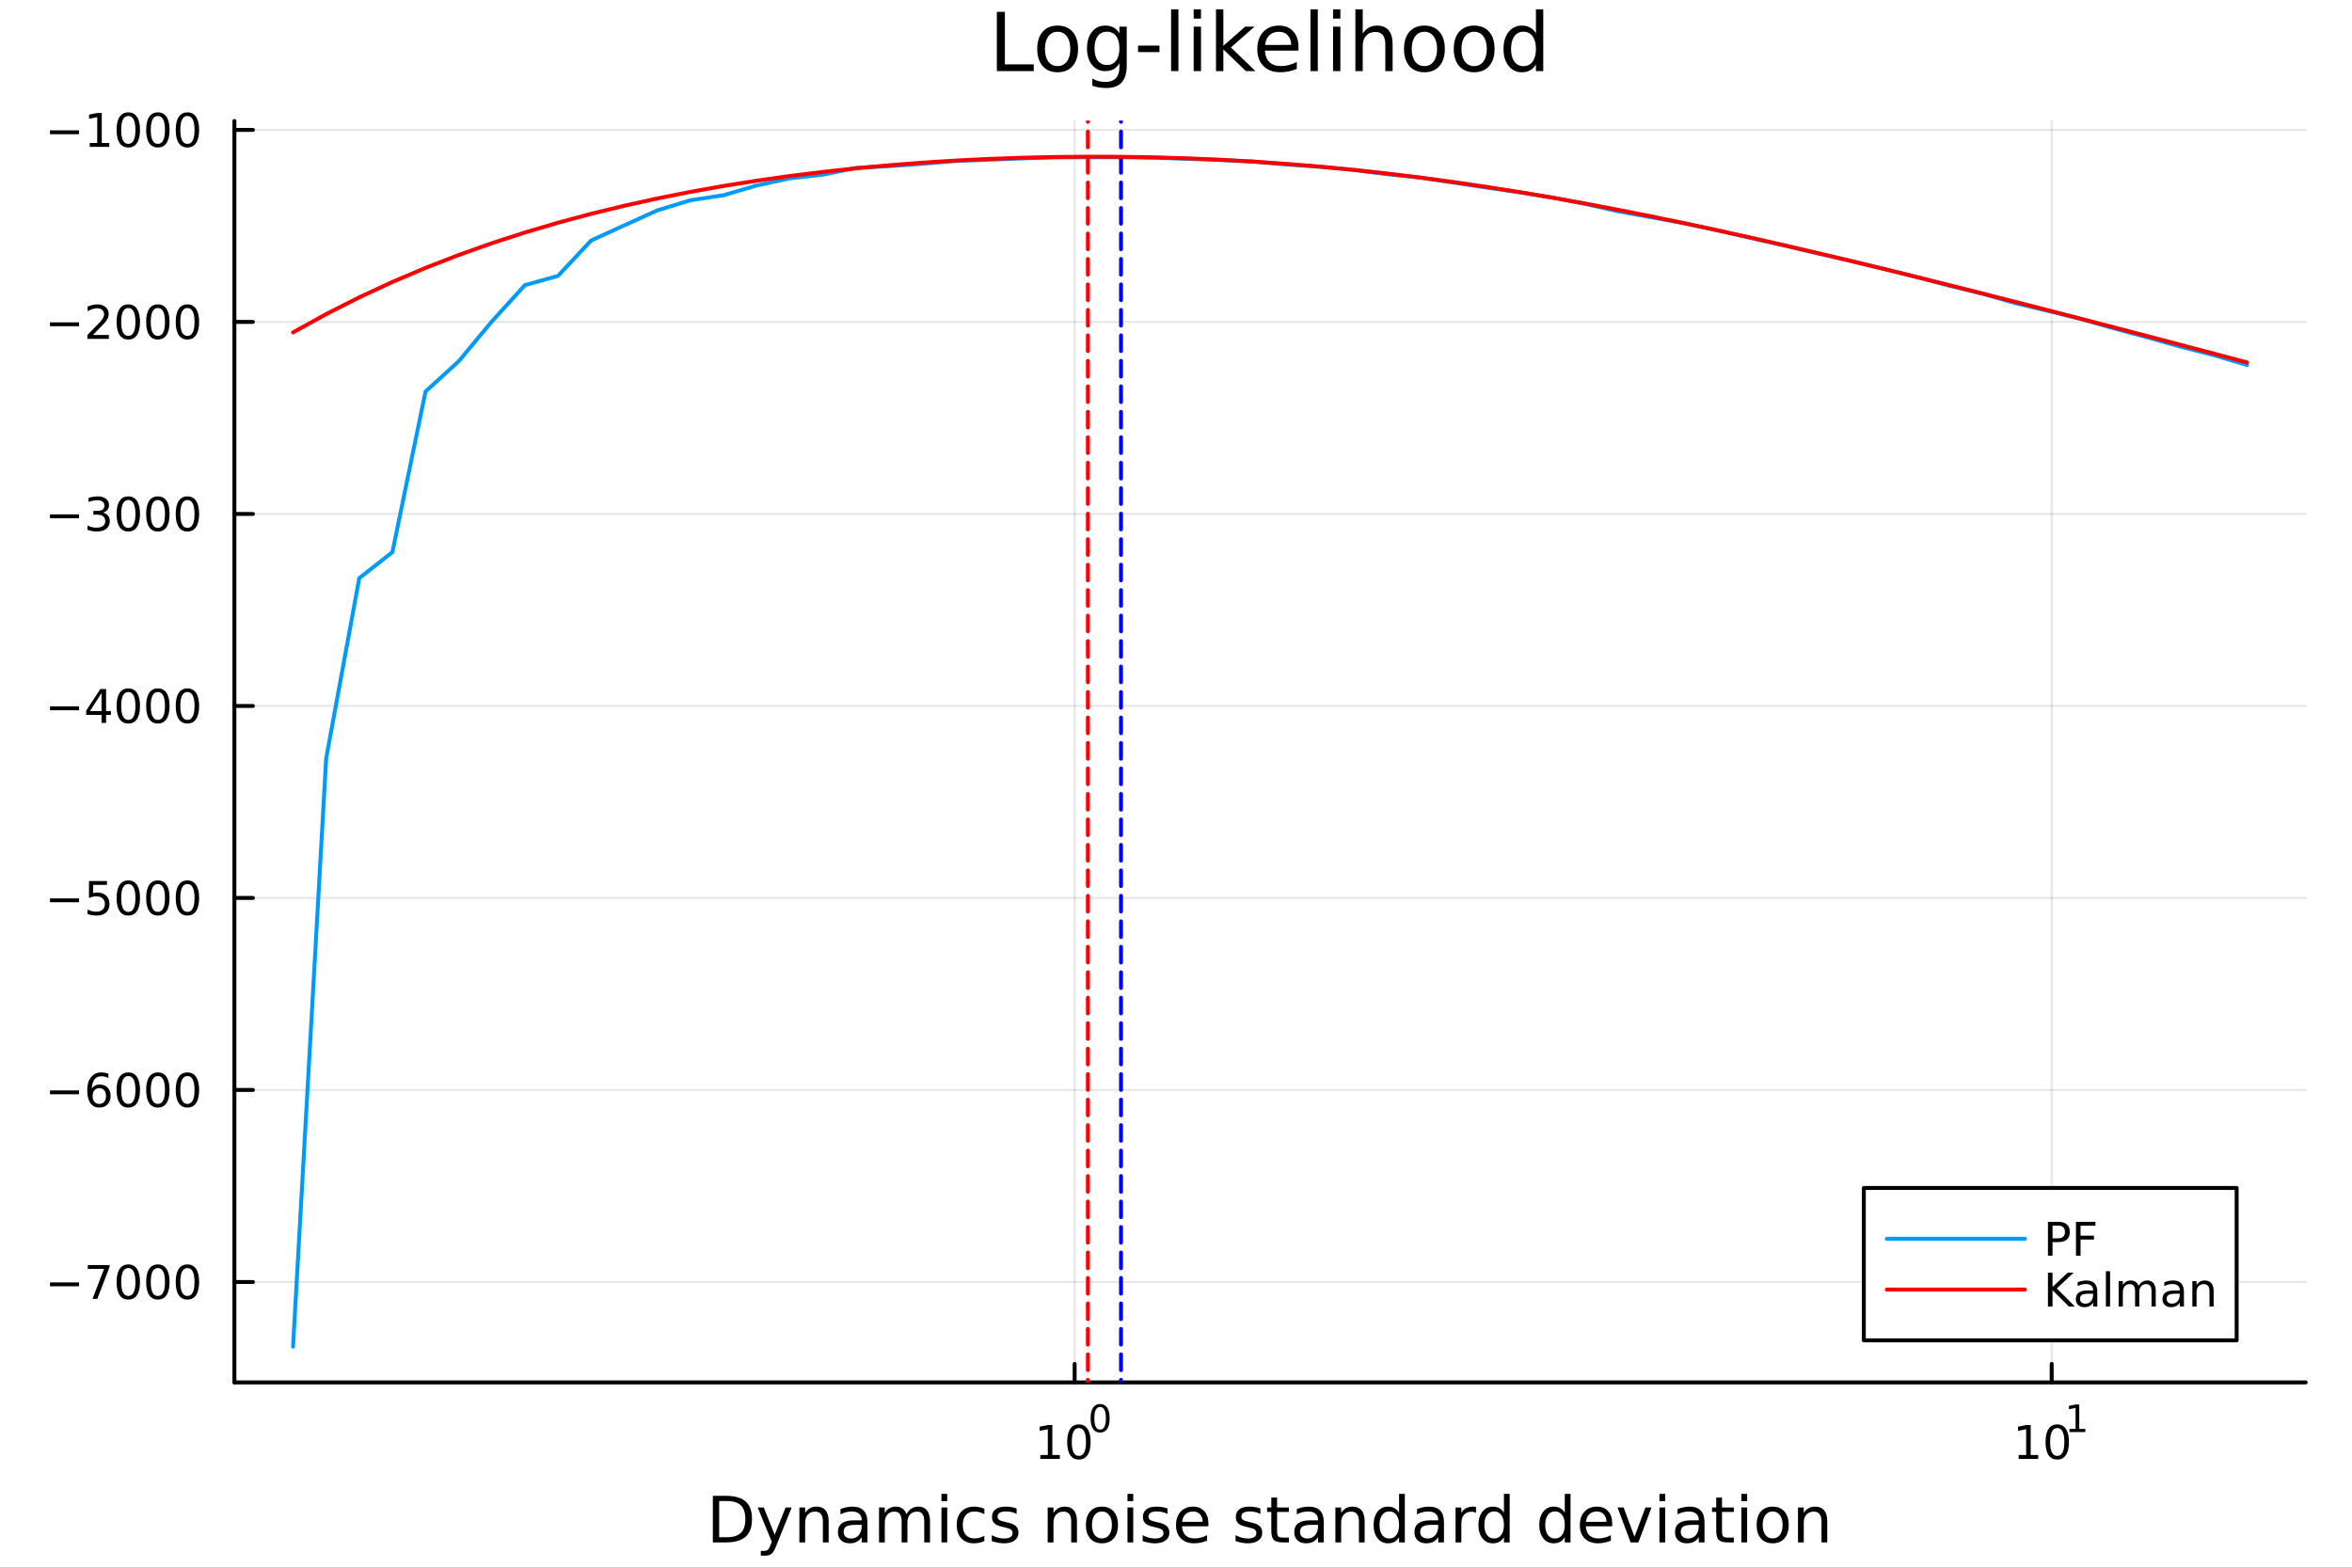 <?xml version="1.0" encoding="utf-8"?>
<svg xmlns="http://www.w3.org/2000/svg" xmlns:xlink="http://www.w3.org/1999/xlink" width="600" height="400" viewBox="0 0 2400 1600">
<rect x="0" y="0" width="2400" height="1600" fill="#333333" stroke="none"/>
<defs>
  <clipPath id="clip130">
    <rect x="0" y="0" width="2400" height="1600"/>
  </clipPath>
</defs>
<path clip-path="url(#clip130)" d="M0 1600 L2400 1600 L2400 0 L0 0  Z" fill="#ffffff" fill-rule="evenodd" fill-opacity="1"/>
<defs>
  <clipPath id="clip131">
    <rect x="480" y="0" width="1681" height="1600"/>
  </clipPath>
</defs>
<path clip-path="url(#clip130)" d="M239.19 1410.9 L2352.76 1410.9 L2352.76 123.472 L239.19 123.472  Z" fill="#ffffff" fill-rule="evenodd" fill-opacity="1"/>
<defs>
  <clipPath id="clip132">
    <rect x="239" y="123" width="2115" height="1288"/>
  </clipPath>
</defs>
<polyline clip-path="url(#clip132)" style="stroke:#000000; stroke-linecap:round; stroke-linejoin:round; stroke-width:2; stroke-opacity:0.1; fill:none" points="1096.58,1410.9 1096.58,123.472 "/>
<polyline clip-path="url(#clip132)" style="stroke:#000000; stroke-linecap:round; stroke-linejoin:round; stroke-width:2; stroke-opacity:0.1; fill:none" points="2093.55,1410.9 2093.55,123.472 "/>
<polyline clip-path="url(#clip132)" style="stroke:#000000; stroke-linecap:round; stroke-linejoin:round; stroke-width:2; stroke-opacity:0.1; fill:none" points="239.19,1308.4 2352.76,1308.4 "/>
<polyline clip-path="url(#clip132)" style="stroke:#000000; stroke-linecap:round; stroke-linejoin:round; stroke-width:2; stroke-opacity:0.1; fill:none" points="239.19,1112.43 2352.76,1112.43 "/>
<polyline clip-path="url(#clip132)" style="stroke:#000000; stroke-linecap:round; stroke-linejoin:round; stroke-width:2; stroke-opacity:0.1; fill:none" points="239.19,916.464 2352.76,916.464 "/>
<polyline clip-path="url(#clip132)" style="stroke:#000000; stroke-linecap:round; stroke-linejoin:round; stroke-width:2; stroke-opacity:0.1; fill:none" points="239.19,720.495 2352.76,720.495 "/>
<polyline clip-path="url(#clip132)" style="stroke:#000000; stroke-linecap:round; stroke-linejoin:round; stroke-width:2; stroke-opacity:0.1; fill:none" points="239.19,524.526 2352.76,524.526 "/>
<polyline clip-path="url(#clip132)" style="stroke:#000000; stroke-linecap:round; stroke-linejoin:round; stroke-width:2; stroke-opacity:0.1; fill:none" points="239.19,328.556 2352.76,328.556 "/>
<polyline clip-path="url(#clip132)" style="stroke:#000000; stroke-linecap:round; stroke-linejoin:round; stroke-width:2; stroke-opacity:0.1; fill:none" points="239.19,132.587 2352.76,132.587 "/>
<polyline clip-path="url(#clip130)" style="stroke:#000000; stroke-linecap:round; stroke-linejoin:round; stroke-width:4; stroke-opacity:1; fill:none" points="239.19,1410.9 2352.76,1410.9 "/>
<polyline clip-path="url(#clip130)" style="stroke:#000000; stroke-linecap:round; stroke-linejoin:round; stroke-width:4; stroke-opacity:1; fill:none" points="1096.58,1410.9 1096.58,1392 "/>
<polyline clip-path="url(#clip130)" style="stroke:#000000; stroke-linecap:round; stroke-linejoin:round; stroke-width:4; stroke-opacity:1; fill:none" points="2093.55,1410.9 2093.55,1392 "/>
<path clip-path="url(#clip130)" d="M1061.56 1485.02 L1069.2 1485.02 L1069.2 1458.66 L1060.89 1460.32 L1060.89 1456.06 L1069.16 1454.4 L1073.83 1454.4 L1073.83 1485.02 L1081.47 1485.02 L1081.47 1488.96 L1061.56 1488.96 L1061.56 1485.02 Z" fill="#000000" fill-rule="nonzero" fill-opacity="1" /><path clip-path="url(#clip130)" d="M1100.91 1457.48 Q1097.3 1457.48 1095.47 1461.04 Q1093.67 1464.58 1093.67 1471.71 Q1093.67 1478.82 1095.47 1482.38 Q1097.3 1485.92 1100.91 1485.92 Q1104.55 1485.92 1106.35 1482.38 Q1108.18 1478.82 1108.18 1471.71 Q1108.18 1464.58 1106.35 1461.04 Q1104.55 1457.48 1100.91 1457.48 M1100.91 1453.77 Q1106.72 1453.77 1109.78 1458.38 Q1112.86 1462.96 1112.86 1471.71 Q1112.86 1480.44 1109.78 1485.04 Q1106.72 1489.63 1100.91 1489.63 Q1095.1 1489.63 1092.03 1485.04 Q1088.97 1480.44 1088.97 1471.71 Q1088.97 1462.96 1092.03 1458.38 Q1095.1 1453.77 1100.91 1453.77 Z" fill="#000000" fill-rule="nonzero" fill-opacity="1" /><path clip-path="url(#clip130)" d="M1122.56 1435.97 Q1119.63 1435.97 1118.14 1438.86 Q1116.68 1441.74 1116.68 1447.53 Q1116.68 1453.31 1118.14 1456.2 Q1119.63 1459.08 1122.56 1459.08 Q1125.52 1459.08 1126.98 1456.2 Q1128.47 1453.31 1128.47 1447.53 Q1128.47 1441.74 1126.98 1438.86 Q1125.52 1435.97 1122.56 1435.97 M1122.56 1432.96 Q1127.28 1432.96 1129.77 1436.7 Q1132.27 1440.43 1132.27 1447.53 Q1132.27 1454.62 1129.77 1458.37 Q1127.28 1462.09 1122.56 1462.09 Q1117.84 1462.09 1115.34 1458.37 Q1112.86 1454.62 1112.86 1447.53 Q1112.86 1440.43 1115.34 1436.7 Q1117.84 1432.96 1122.56 1432.96 Z" fill="#000000" fill-rule="nonzero" fill-opacity="1" /><path clip-path="url(#clip130)" d="M2059.87 1485.02 L2067.51 1485.02 L2067.51 1458.66 L2059.2 1460.32 L2059.2 1456.06 L2067.47 1454.4 L2072.14 1454.4 L2072.14 1485.02 L2079.78 1485.02 L2079.78 1488.96 L2059.87 1488.96 L2059.87 1485.02 Z" fill="#000000" fill-rule="nonzero" fill-opacity="1" /><path clip-path="url(#clip130)" d="M2099.22 1457.48 Q2095.61 1457.48 2093.78 1461.04 Q2091.98 1464.58 2091.98 1471.71 Q2091.98 1478.82 2093.78 1482.38 Q2095.61 1485.92 2099.22 1485.92 Q2102.86 1485.92 2104.66 1482.38 Q2106.49 1478.82 2106.49 1471.71 Q2106.49 1464.58 2104.66 1461.04 Q2102.86 1457.48 2099.22 1457.48 M2099.22 1453.77 Q2105.03 1453.77 2108.09 1458.38 Q2111.17 1462.96 2111.17 1471.71 Q2111.17 1480.44 2108.09 1485.04 Q2105.03 1489.63 2099.22 1489.63 Q2093.41 1489.63 2090.34 1485.04 Q2087.28 1480.44 2087.28 1471.71 Q2087.28 1462.96 2090.34 1458.38 Q2093.41 1453.77 2099.22 1453.77 Z" fill="#000000" fill-rule="nonzero" fill-opacity="1" /><path clip-path="url(#clip130)" d="M2111.71 1458.35 L2117.92 1458.35 L2117.92 1436.93 L2111.17 1438.28 L2111.17 1434.82 L2117.88 1433.47 L2121.68 1433.47 L2121.68 1458.35 L2127.89 1458.35 L2127.89 1461.55 L2111.71 1461.55 L2111.71 1458.35 Z" fill="#000000" fill-rule="nonzero" fill-opacity="1" /><path clip-path="url(#clip130)" d="M733.834 1531.95 L733.834 1568.9 L741.6 1568.9 Q751.435 1568.9 755.986 1564.45 Q760.569 1559.99 760.569 1550.38 Q760.569 1540.83 755.986 1536.4 Q751.435 1531.95 741.6 1531.95 L733.834 1531.95 M727.404 1526.67 L740.613 1526.67 Q754.427 1526.67 760.888 1532.43 Q767.349 1538.16 767.349 1550.38 Q767.349 1562.66 760.856 1568.42 Q754.363 1574.19 740.613 1574.19 L727.404 1574.19 L727.404 1526.67 Z" fill="#000000" fill-rule="nonzero" fill-opacity="1" /><path clip-path="url(#clip130)" d="M792.175 1577.5 Q789.693 1583.86 787.337 1585.8 Q784.982 1587.74 781.035 1587.74 L776.356 1587.74 L776.356 1582.84 L779.794 1582.84 Q782.213 1582.84 783.55 1581.7 Q784.886 1580.55 786.51 1576.29 L787.56 1573.61 L773.142 1538.54 L779.348 1538.54 L790.488 1566.42 L801.628 1538.54 L807.835 1538.54 L792.175 1577.5 Z" fill="#000000" fill-rule="nonzero" fill-opacity="1" /><path clip-path="url(#clip130)" d="M845.552 1552.67 L845.552 1574.19 L839.695 1574.19 L839.695 1552.86 Q839.695 1547.8 837.722 1545.29 Q835.748 1542.77 831.802 1542.77 Q827.059 1542.77 824.322 1545.79 Q821.585 1548.82 821.585 1554.04 L821.585 1574.19 L815.696 1574.19 L815.696 1538.54 L821.585 1538.54 L821.585 1544.08 Q823.685 1540.86 826.518 1539.27 Q829.383 1537.68 833.107 1537.68 Q839.25 1537.68 842.401 1541.5 Q845.552 1545.29 845.552 1552.67 Z" fill="#000000" fill-rule="nonzero" fill-opacity="1" /><path clip-path="url(#clip130)" d="M873.433 1556.27 Q866.336 1556.27 863.598 1557.89 Q860.861 1559.51 860.861 1563.43 Q860.861 1566.55 862.898 1568.39 Q864.967 1570.21 868.5 1570.21 Q873.37 1570.21 876.298 1566.77 Q879.258 1563.3 879.258 1557.57 L879.258 1556.27 L873.433 1556.27 M885.115 1553.85 L885.115 1574.19 L879.258 1574.19 L879.258 1568.77 Q877.253 1572.02 874.261 1573.58 Q871.269 1575.11 866.94 1575.11 Q861.466 1575.11 858.219 1572.05 Q855.005 1568.97 855.005 1563.81 Q855.005 1557.79 859.015 1554.74 Q863.057 1551.68 871.046 1551.68 L879.258 1551.68 L879.258 1551.11 Q879.258 1547.07 876.584 1544.87 Q873.943 1542.64 869.137 1542.64 Q866.081 1542.64 863.185 1543.38 Q860.288 1544.11 857.615 1545.57 L857.615 1540.16 Q860.829 1538.92 863.853 1538.31 Q866.877 1537.68 869.741 1537.68 Q877.476 1537.68 881.295 1541.69 Q885.115 1545.7 885.115 1553.85 Z" fill="#000000" fill-rule="nonzero" fill-opacity="1" /><path clip-path="url(#clip130)" d="M924.932 1545.38 Q927.128 1541.43 930.184 1539.56 Q933.239 1537.68 937.377 1537.68 Q942.947 1537.68 945.971 1541.59 Q948.994 1545.48 948.994 1552.67 L948.994 1574.19 L943.106 1574.19 L943.106 1552.86 Q943.106 1547.74 941.292 1545.25 Q939.478 1542.77 935.754 1542.77 Q931.202 1542.77 928.56 1545.79 Q925.919 1548.82 925.919 1554.04 L925.919 1574.19 L920.03 1574.19 L920.03 1552.86 Q920.03 1547.7 918.216 1545.25 Q916.402 1542.77 912.614 1542.77 Q908.127 1542.77 905.485 1545.83 Q902.843 1548.85 902.843 1554.04 L902.843 1574.19 L896.955 1574.19 L896.955 1538.54 L902.843 1538.54 L902.843 1544.08 Q904.848 1540.8 907.649 1539.24 Q910.45 1537.68 914.301 1537.68 Q918.184 1537.68 920.89 1539.65 Q923.627 1541.62 924.932 1545.38 Z" fill="#000000" fill-rule="nonzero" fill-opacity="1" /><path clip-path="url(#clip130)" d="M960.675 1538.54 L966.532 1538.54 L966.532 1574.19 L960.675 1574.19 L960.675 1538.54 M960.675 1524.66 L966.532 1524.66 L966.532 1532.08 L960.675 1532.08 L960.675 1524.66 Z" fill="#000000" fill-rule="nonzero" fill-opacity="1" /><path clip-path="url(#clip130)" d="M1004.44 1539.91 L1004.44 1545.38 Q1001.96 1544.01 999.443 1543.34 Q996.96 1542.64 994.414 1542.64 Q988.716 1542.64 985.565 1546.27 Q982.414 1549.87 982.414 1556.39 Q982.414 1562.92 985.565 1566.55 Q988.716 1570.14 994.414 1570.14 Q996.96 1570.14 999.443 1569.47 Q1001.96 1568.77 1004.44 1567.41 L1004.44 1572.82 Q1001.99 1573.96 999.347 1574.54 Q996.737 1575.11 993.777 1575.11 Q985.725 1575.11 980.982 1570.05 Q976.24 1564.99 976.24 1556.39 Q976.24 1547.67 981.014 1542.68 Q985.82 1537.68 994.159 1537.68 Q996.865 1537.68 999.443 1538.25 Q1002.02 1538.79 1004.44 1539.91 Z" fill="#000000" fill-rule="nonzero" fill-opacity="1" /><path clip-path="url(#clip130)" d="M1037.35 1539.59 L1037.35 1545.13 Q1034.87 1543.85 1032.19 1543.22 Q1029.52 1542.58 1026.66 1542.58 Q1022.3 1542.58 1020.1 1543.92 Q1017.93 1545.25 1017.93 1547.93 Q1017.93 1549.96 1019.49 1551.14 Q1021.05 1552.29 1025.76 1553.34 L1027.77 1553.78 Q1034.01 1555.12 1036.62 1557.57 Q1039.26 1559.99 1039.26 1564.35 Q1039.26 1569.32 1035.31 1572.21 Q1031.4 1575.11 1024.52 1575.11 Q1021.66 1575.11 1018.54 1574.54 Q1015.45 1573.99 1012.01 1572.88 L1012.01 1566.83 Q1015.26 1568.52 1018.41 1569.38 Q1021.56 1570.21 1024.65 1570.21 Q1028.79 1570.21 1031.02 1568.81 Q1033.24 1567.37 1033.24 1564.8 Q1033.24 1562.41 1031.62 1561.14 Q1030.03 1559.86 1024.59 1558.68 L1022.55 1558.21 Q1017.11 1557.06 1014.69 1554.71 Q1012.27 1552.32 1012.27 1548.18 Q1012.27 1543.15 1015.83 1540.42 Q1019.4 1537.68 1025.96 1537.68 Q1029.2 1537.68 1032.07 1538.16 Q1034.93 1538.63 1037.35 1539.59 Z" fill="#000000" fill-rule="nonzero" fill-opacity="1" /><path clip-path="url(#clip130)" d="M1098.94 1552.67 L1098.94 1574.19 L1093.08 1574.19 L1093.08 1552.86 Q1093.08 1547.8 1091.11 1545.29 Q1089.14 1542.77 1085.19 1542.77 Q1080.45 1542.77 1077.71 1545.79 Q1074.97 1548.82 1074.97 1554.04 L1074.97 1574.19 L1069.08 1574.19 L1069.08 1538.54 L1074.97 1538.54 L1074.97 1544.08 Q1077.07 1540.86 1079.91 1539.27 Q1082.77 1537.68 1086.49 1537.68 Q1092.64 1537.68 1095.79 1541.5 Q1098.94 1545.29 1098.94 1552.67 Z" fill="#000000" fill-rule="nonzero" fill-opacity="1" /><path clip-path="url(#clip130)" d="M1124.43 1542.64 Q1119.72 1542.64 1116.99 1546.34 Q1114.25 1550 1114.25 1556.39 Q1114.25 1562.79 1116.95 1566.48 Q1119.69 1570.14 1124.43 1570.14 Q1129.11 1570.14 1131.85 1566.45 Q1134.59 1562.76 1134.59 1556.39 Q1134.59 1550.06 1131.85 1546.37 Q1129.11 1542.64 1124.43 1542.64 M1124.43 1537.68 Q1132.07 1537.68 1136.43 1542.64 Q1140.79 1547.61 1140.79 1556.39 Q1140.79 1565.15 1136.43 1570.14 Q1132.07 1575.11 1124.43 1575.11 Q1116.76 1575.11 1112.4 1570.14 Q1108.07 1565.15 1108.07 1556.39 Q1108.07 1547.61 1112.4 1542.64 Q1116.76 1537.68 1124.43 1537.68 Z" fill="#000000" fill-rule="nonzero" fill-opacity="1" /><path clip-path="url(#clip130)" d="M1150.5 1538.54 L1156.36 1538.54 L1156.36 1574.19 L1150.5 1574.19 L1150.5 1538.54 M1150.5 1524.66 L1156.36 1524.66 L1156.36 1532.08 L1150.5 1532.08 L1150.5 1524.66 Z" fill="#000000" fill-rule="nonzero" fill-opacity="1" /><path clip-path="url(#clip130)" d="M1191.34 1539.59 L1191.34 1545.13 Q1188.85 1543.85 1186.18 1543.22 Q1183.51 1542.58 1180.64 1542.58 Q1176.28 1542.58 1174.09 1543.92 Q1171.92 1545.25 1171.92 1547.93 Q1171.92 1549.96 1173.48 1551.14 Q1175.04 1552.29 1179.75 1553.34 L1181.76 1553.78 Q1187.99 1555.12 1190.6 1557.57 Q1193.25 1559.99 1193.25 1564.35 Q1193.25 1569.32 1189.3 1572.21 Q1185.38 1575.11 1178.51 1575.11 Q1175.65 1575.11 1172.53 1574.54 Q1169.44 1573.99 1166 1572.88 L1166 1566.83 Q1169.25 1568.52 1172.4 1569.38 Q1175.55 1570.21 1178.64 1570.21 Q1182.77 1570.21 1185 1568.81 Q1187.23 1567.37 1187.23 1564.8 Q1187.23 1562.41 1185.61 1561.14 Q1184.02 1559.86 1178.57 1558.68 L1176.54 1558.21 Q1171.09 1557.06 1168.67 1554.71 Q1166.26 1552.32 1166.26 1548.18 Q1166.26 1543.15 1169.82 1540.42 Q1173.39 1537.68 1179.94 1537.68 Q1183.19 1537.68 1186.05 1538.16 Q1188.92 1538.63 1191.34 1539.59 Z" fill="#000000" fill-rule="nonzero" fill-opacity="1" /><path clip-path="url(#clip130)" d="M1233.06 1554.9 L1233.06 1557.76 L1206.14 1557.76 Q1206.52 1563.81 1209.77 1566.99 Q1213.04 1570.14 1218.87 1570.14 Q1222.24 1570.14 1225.39 1569.32 Q1228.58 1568.49 1231.7 1566.83 L1231.7 1572.37 Q1228.54 1573.71 1225.23 1574.41 Q1221.92 1575.11 1218.52 1575.11 Q1209.99 1575.11 1204.99 1570.14 Q1200.03 1565.18 1200.03 1556.71 Q1200.03 1547.96 1204.74 1542.83 Q1209.48 1537.68 1217.5 1537.68 Q1224.69 1537.68 1228.86 1542.33 Q1233.06 1546.94 1233.06 1554.9 M1227.21 1553.18 Q1227.14 1548.37 1224.5 1545.51 Q1221.89 1542.64 1217.56 1542.64 Q1212.66 1542.64 1209.7 1545.41 Q1206.77 1548.18 1206.33 1553.21 L1227.21 1553.18 Z" fill="#000000" fill-rule="nonzero" fill-opacity="1" /><path clip-path="url(#clip130)" d="M1286.12 1539.59 L1286.12 1545.13 Q1283.64 1543.85 1280.97 1543.22 Q1278.29 1542.58 1275.43 1542.58 Q1271.07 1542.58 1268.87 1543.92 Q1266.71 1545.25 1266.71 1547.93 Q1266.71 1549.96 1268.27 1551.14 Q1269.83 1552.29 1274.54 1553.34 L1276.54 1553.78 Q1282.78 1555.12 1285.39 1557.57 Q1288.03 1559.99 1288.03 1564.35 Q1288.03 1569.32 1284.09 1572.21 Q1280.17 1575.11 1273.3 1575.11 Q1270.43 1575.11 1267.31 1574.54 Q1264.22 1573.99 1260.79 1572.88 L1260.79 1566.83 Q1264.03 1568.52 1267.18 1569.38 Q1270.34 1570.21 1273.42 1570.21 Q1277.56 1570.21 1279.79 1568.81 Q1282.02 1567.37 1282.02 1564.8 Q1282.02 1562.41 1280.39 1561.14 Q1278.8 1559.86 1273.36 1558.68 L1271.32 1558.21 Q1265.88 1557.06 1263.46 1554.71 Q1261.04 1552.32 1261.04 1548.18 Q1261.04 1543.15 1264.61 1540.42 Q1268.17 1537.68 1274.73 1537.68 Q1277.97 1537.68 1280.84 1538.16 Q1283.7 1538.63 1286.12 1539.59 Z" fill="#000000" fill-rule="nonzero" fill-opacity="1" /><path clip-path="url(#clip130)" d="M1303.15 1528.42 L1303.15 1538.54 L1315.21 1538.54 L1315.21 1543.09 L1303.15 1543.09 L1303.15 1562.44 Q1303.15 1566.8 1304.33 1568.04 Q1305.54 1569.28 1309.2 1569.28 L1315.21 1569.28 L1315.21 1574.19 L1309.2 1574.19 Q1302.42 1574.19 1299.84 1571.67 Q1297.26 1569.12 1297.26 1562.44 L1297.26 1543.09 L1292.97 1543.09 L1292.97 1538.54 L1297.26 1538.54 L1297.26 1528.42 L1303.15 1528.42 Z" fill="#000000" fill-rule="nonzero" fill-opacity="1" /><path clip-path="url(#clip130)" d="M1339.12 1556.27 Q1332.02 1556.27 1329.28 1557.89 Q1326.54 1559.51 1326.54 1563.43 Q1326.54 1566.55 1328.58 1568.39 Q1330.65 1570.21 1334.18 1570.21 Q1339.05 1570.21 1341.98 1566.77 Q1344.94 1563.3 1344.94 1557.57 L1344.94 1556.27 L1339.12 1556.27 M1350.8 1553.85 L1350.8 1574.19 L1344.94 1574.19 L1344.94 1568.77 Q1342.94 1572.02 1339.94 1573.58 Q1336.95 1575.11 1332.62 1575.11 Q1327.15 1575.11 1323.9 1572.05 Q1320.69 1568.97 1320.69 1563.81 Q1320.69 1557.79 1324.7 1554.74 Q1328.74 1551.68 1336.73 1551.68 L1344.94 1551.68 L1344.94 1551.11 Q1344.94 1547.07 1342.27 1544.87 Q1339.63 1542.64 1334.82 1542.64 Q1331.76 1542.64 1328.87 1543.38 Q1325.97 1544.11 1323.3 1545.57 L1323.3 1540.16 Q1326.51 1538.92 1329.54 1538.31 Q1332.56 1537.68 1335.42 1537.68 Q1343.16 1537.68 1346.98 1541.69 Q1350.8 1545.7 1350.8 1553.85 Z" fill="#000000" fill-rule="nonzero" fill-opacity="1" /><path clip-path="url(#clip130)" d="M1392.49 1552.67 L1392.49 1574.19 L1386.64 1574.19 L1386.64 1552.86 Q1386.64 1547.8 1384.66 1545.29 Q1382.69 1542.77 1378.74 1542.77 Q1374 1542.77 1371.26 1545.79 Q1368.53 1548.82 1368.53 1554.04 L1368.53 1574.19 L1362.64 1574.19 L1362.64 1538.54 L1368.53 1538.54 L1368.53 1544.08 Q1370.63 1540.86 1373.46 1539.27 Q1376.32 1537.68 1380.05 1537.68 Q1386.19 1537.68 1389.34 1541.5 Q1392.49 1545.29 1392.49 1552.67 Z" fill="#000000" fill-rule="nonzero" fill-opacity="1" /><path clip-path="url(#clip130)" d="M1427.63 1543.95 L1427.63 1524.66 L1433.49 1524.66 L1433.49 1574.19 L1427.63 1574.19 L1427.63 1568.84 Q1425.79 1572.02 1422.95 1573.58 Q1420.15 1575.11 1416.21 1575.11 Q1409.74 1575.11 1405.67 1569.95 Q1401.63 1564.8 1401.63 1556.39 Q1401.63 1547.99 1405.67 1542.83 Q1409.74 1537.68 1416.21 1537.68 Q1420.15 1537.68 1422.95 1539.24 Q1425.79 1540.77 1427.63 1543.95 M1407.68 1556.39 Q1407.68 1562.85 1410.32 1566.55 Q1412.99 1570.21 1417.64 1570.21 Q1422.28 1570.21 1424.96 1566.55 Q1427.63 1562.85 1427.63 1556.39 Q1427.63 1549.93 1424.96 1546.27 Q1422.28 1542.58 1417.64 1542.58 Q1412.99 1542.58 1410.32 1546.27 Q1407.68 1549.93 1407.68 1556.39 Z" fill="#000000" fill-rule="nonzero" fill-opacity="1" /><path clip-path="url(#clip130)" d="M1461.75 1556.27 Q1454.65 1556.27 1451.92 1557.89 Q1449.18 1559.51 1449.18 1563.43 Q1449.18 1566.55 1451.22 1568.39 Q1453.29 1570.21 1456.82 1570.21 Q1461.69 1570.21 1464.62 1566.77 Q1467.58 1563.3 1467.58 1557.57 L1467.58 1556.27 L1461.75 1556.27 M1473.43 1553.85 L1473.43 1574.19 L1467.58 1574.19 L1467.58 1568.77 Q1465.57 1572.02 1462.58 1573.58 Q1459.59 1575.11 1455.26 1575.11 Q1449.78 1575.11 1446.54 1572.05 Q1443.32 1568.97 1443.32 1563.81 Q1443.32 1557.79 1447.33 1554.74 Q1451.38 1551.68 1459.36 1551.68 L1467.58 1551.68 L1467.58 1551.11 Q1467.58 1547.07 1464.9 1544.87 Q1462.26 1542.64 1457.46 1542.64 Q1454.4 1542.64 1451.5 1543.38 Q1448.61 1544.11 1445.93 1545.57 L1445.93 1540.16 Q1449.15 1538.92 1452.17 1538.31 Q1455.2 1537.68 1458.06 1537.68 Q1465.79 1537.68 1469.61 1541.69 Q1473.43 1545.7 1473.43 1553.85 Z" fill="#000000" fill-rule="nonzero" fill-opacity="1" /><path clip-path="url(#clip130)" d="M1506.15 1544.01 Q1505.17 1543.44 1503.99 1543.18 Q1502.84 1542.9 1501.44 1542.9 Q1496.48 1542.9 1493.8 1546.14 Q1491.16 1549.36 1491.16 1555.41 L1491.16 1574.19 L1485.27 1574.19 L1485.27 1538.54 L1491.16 1538.54 L1491.16 1544.08 Q1493.01 1540.83 1495.97 1539.27 Q1498.93 1537.68 1503.16 1537.68 Q1503.77 1537.68 1504.5 1537.77 Q1505.23 1537.84 1506.12 1538 L1506.15 1544.01 Z" fill="#000000" fill-rule="nonzero" fill-opacity="1" /><path clip-path="url(#clip130)" d="M1534.61 1543.95 L1534.61 1524.66 L1540.46 1524.66 L1540.46 1574.19 L1534.61 1574.19 L1534.61 1568.84 Q1532.76 1572.02 1529.93 1573.58 Q1527.13 1575.11 1523.18 1575.11 Q1516.72 1575.11 1512.65 1569.95 Q1508.6 1564.8 1508.6 1556.39 Q1508.6 1547.99 1512.65 1542.83 Q1516.72 1537.68 1523.18 1537.68 Q1527.13 1537.68 1529.93 1539.24 Q1532.76 1540.77 1534.61 1543.95 M1514.65 1556.39 Q1514.65 1562.85 1517.29 1566.55 Q1519.97 1570.21 1524.61 1570.21 Q1529.26 1570.21 1531.93 1566.55 Q1534.61 1562.85 1534.61 1556.39 Q1534.61 1549.93 1531.93 1546.27 Q1529.26 1542.58 1524.61 1542.58 Q1519.97 1542.58 1517.29 1546.27 Q1514.65 1549.93 1514.65 1556.39 Z" fill="#000000" fill-rule="nonzero" fill-opacity="1" /><path clip-path="url(#clip130)" d="M1596.71 1543.95 L1596.71 1524.66 L1602.56 1524.66 L1602.56 1574.19 L1596.71 1574.19 L1596.71 1568.84 Q1594.86 1572.02 1592.03 1573.58 Q1589.23 1575.11 1585.28 1575.11 Q1578.82 1575.11 1574.74 1569.95 Q1570.7 1564.8 1570.7 1556.39 Q1570.7 1547.99 1574.74 1542.83 Q1578.82 1537.68 1585.28 1537.68 Q1589.23 1537.68 1592.03 1539.24 Q1594.86 1540.77 1596.71 1543.95 M1576.75 1556.39 Q1576.75 1562.85 1579.39 1566.55 Q1582.06 1570.21 1586.71 1570.21 Q1591.36 1570.21 1594.03 1566.55 Q1596.71 1562.85 1596.71 1556.39 Q1596.71 1549.93 1594.03 1546.27 Q1591.36 1542.58 1586.71 1542.58 Q1582.06 1542.58 1579.39 1546.27 Q1576.75 1549.93 1576.75 1556.39 Z" fill="#000000" fill-rule="nonzero" fill-opacity="1" /><path clip-path="url(#clip130)" d="M1645.12 1554.9 L1645.12 1557.76 L1618.19 1557.76 Q1618.57 1563.81 1621.82 1566.99 Q1625.1 1570.14 1630.92 1570.14 Q1634.29 1570.14 1637.45 1569.32 Q1640.63 1568.49 1643.75 1566.83 L1643.75 1572.37 Q1640.6 1573.71 1637.29 1574.41 Q1633.98 1575.11 1630.57 1575.11 Q1622.04 1575.11 1617.04 1570.14 Q1612.08 1565.18 1612.08 1556.71 Q1612.08 1547.96 1616.79 1542.83 Q1621.53 1537.68 1629.55 1537.68 Q1636.75 1537.68 1640.91 1542.33 Q1645.12 1546.94 1645.12 1554.9 M1639.26 1553.18 Q1639.2 1548.37 1636.55 1545.51 Q1633.94 1542.64 1629.62 1542.64 Q1624.71 1542.64 1621.75 1545.41 Q1618.83 1548.18 1618.38 1553.21 L1639.26 1553.18 Z" fill="#000000" fill-rule="nonzero" fill-opacity="1" /><path clip-path="url(#clip130)" d="M1650.53 1538.54 L1656.73 1538.54 L1667.87 1568.46 L1679.01 1538.54 L1685.22 1538.54 L1671.85 1574.19 L1663.9 1574.19 L1650.53 1538.54 Z" fill="#000000" fill-rule="nonzero" fill-opacity="1" /><path clip-path="url(#clip130)" d="M1693.3 1538.54 L1699.16 1538.54 L1699.16 1574.19 L1693.3 1574.19 L1693.3 1538.54 M1693.3 1524.66 L1699.16 1524.66 L1699.16 1532.08 L1693.3 1532.08 L1693.3 1524.66 Z" fill="#000000" fill-rule="nonzero" fill-opacity="1" /><path clip-path="url(#clip130)" d="M1727.62 1556.27 Q1720.52 1556.27 1717.78 1557.89 Q1715.04 1559.51 1715.04 1563.43 Q1715.04 1566.55 1717.08 1568.39 Q1719.15 1570.21 1722.68 1570.21 Q1727.55 1570.21 1730.48 1566.77 Q1733.44 1563.3 1733.44 1557.57 L1733.44 1556.27 L1727.62 1556.27 M1739.3 1553.85 L1739.3 1574.19 L1733.44 1574.19 L1733.44 1568.77 Q1731.44 1572.02 1728.44 1573.58 Q1725.45 1575.11 1721.12 1575.11 Q1715.65 1575.11 1712.4 1572.05 Q1709.19 1568.97 1709.19 1563.81 Q1709.19 1557.79 1713.2 1554.74 Q1717.24 1551.68 1725.23 1551.68 L1733.44 1551.68 L1733.44 1551.11 Q1733.44 1547.07 1730.77 1544.87 Q1728.13 1542.64 1723.32 1542.64 Q1720.26 1542.64 1717.37 1543.38 Q1714.47 1544.11 1711.8 1545.57 L1711.8 1540.16 Q1715.01 1538.92 1718.04 1538.31 Q1721.06 1537.68 1723.92 1537.68 Q1731.66 1537.68 1735.48 1541.69 Q1739.3 1545.7 1739.3 1553.85 Z" fill="#000000" fill-rule="nonzero" fill-opacity="1" /><path clip-path="url(#clip130)" d="M1757.15 1528.42 L1757.15 1538.54 L1769.22 1538.54 L1769.22 1543.09 L1757.15 1543.09 L1757.15 1562.44 Q1757.15 1566.8 1758.33 1568.04 Q1759.54 1569.28 1763.2 1569.28 L1769.22 1569.28 L1769.22 1574.19 L1763.2 1574.19 Q1756.42 1574.19 1753.84 1571.67 Q1751.26 1569.12 1751.26 1562.44 L1751.26 1543.09 L1746.97 1543.09 L1746.97 1538.54 L1751.26 1538.54 L1751.26 1528.42 L1757.15 1528.42 Z" fill="#000000" fill-rule="nonzero" fill-opacity="1" /><path clip-path="url(#clip130)" d="M1776.92 1538.54 L1782.77 1538.54 L1782.77 1574.19 L1776.92 1574.19 L1776.92 1538.54 M1776.92 1524.66 L1782.77 1524.66 L1782.77 1532.08 L1776.92 1532.08 L1776.92 1524.66 Z" fill="#000000" fill-rule="nonzero" fill-opacity="1" /><path clip-path="url(#clip130)" d="M1808.84 1542.64 Q1804.13 1542.64 1801.39 1546.34 Q1798.66 1550 1798.66 1556.39 Q1798.66 1562.79 1801.36 1566.48 Q1804.1 1570.14 1808.84 1570.14 Q1813.52 1570.14 1816.26 1566.45 Q1819 1562.76 1819 1556.39 Q1819 1550.06 1816.26 1546.37 Q1813.52 1542.64 1808.84 1542.64 M1808.84 1537.68 Q1816.48 1537.68 1820.84 1542.64 Q1825.2 1547.61 1825.2 1556.39 Q1825.2 1565.15 1820.84 1570.14 Q1816.48 1575.11 1808.84 1575.11 Q1801.17 1575.11 1796.81 1570.14 Q1792.48 1565.15 1792.48 1556.39 Q1792.48 1547.61 1796.81 1542.64 Q1801.17 1537.68 1808.84 1537.68 Z" fill="#000000" fill-rule="nonzero" fill-opacity="1" /><path clip-path="url(#clip130)" d="M1864.54 1552.67 L1864.54 1574.19 L1858.69 1574.19 L1858.69 1552.86 Q1858.69 1547.8 1856.71 1545.29 Q1854.74 1542.77 1850.79 1542.77 Q1846.05 1542.77 1843.31 1545.79 Q1840.58 1548.82 1840.58 1554.04 L1840.58 1574.19 L1834.69 1574.19 L1834.69 1538.54 L1840.58 1538.54 L1840.58 1544.08 Q1842.68 1540.86 1845.51 1539.27 Q1848.37 1537.68 1852.1 1537.68 Q1858.24 1537.68 1861.39 1541.5 Q1864.54 1545.29 1864.54 1552.67 Z" fill="#000000" fill-rule="nonzero" fill-opacity="1" /><polyline clip-path="url(#clip130)" style="stroke:#000000; stroke-linecap:round; stroke-linejoin:round; stroke-width:4; stroke-opacity:1; fill:none" points="239.19,1410.9 239.19,123.472 "/>
<polyline clip-path="url(#clip130)" style="stroke:#000000; stroke-linecap:round; stroke-linejoin:round; stroke-width:4; stroke-opacity:1; fill:none" points="239.19,1308.4 258.088,1308.4 "/>
<polyline clip-path="url(#clip130)" style="stroke:#000000; stroke-linecap:round; stroke-linejoin:round; stroke-width:4; stroke-opacity:1; fill:none" points="239.19,1112.43 258.088,1112.43 "/>
<polyline clip-path="url(#clip130)" style="stroke:#000000; stroke-linecap:round; stroke-linejoin:round; stroke-width:4; stroke-opacity:1; fill:none" points="239.19,916.464 258.088,916.464 "/>
<polyline clip-path="url(#clip130)" style="stroke:#000000; stroke-linecap:round; stroke-linejoin:round; stroke-width:4; stroke-opacity:1; fill:none" points="239.19,720.495 258.088,720.495 "/>
<polyline clip-path="url(#clip130)" style="stroke:#000000; stroke-linecap:round; stroke-linejoin:round; stroke-width:4; stroke-opacity:1; fill:none" points="239.19,524.526 258.088,524.526 "/>
<polyline clip-path="url(#clip130)" style="stroke:#000000; stroke-linecap:round; stroke-linejoin:round; stroke-width:4; stroke-opacity:1; fill:none" points="239.19,328.556 258.088,328.556 "/>
<polyline clip-path="url(#clip130)" style="stroke:#000000; stroke-linecap:round; stroke-linejoin:round; stroke-width:4; stroke-opacity:1; fill:none" points="239.19,132.587 258.088,132.587 "/>
<path clip-path="url(#clip130)" d="M50.992 1308.85 L80.668 1308.85 L80.668 1312.79 L50.992 1312.79 L50.992 1308.85 Z" fill="#000000" fill-rule="nonzero" fill-opacity="1" /><path clip-path="url(#clip130)" d="M89.58 1291.12 L111.802 1291.12 L111.802 1293.11 L99.256 1325.68 L94.371 1325.68 L106.177 1295.06 L89.58 1295.06 L89.58 1291.12 Z" fill="#000000" fill-rule="nonzero" fill-opacity="1" /><path clip-path="url(#clip130)" d="M130.922 1294.2 Q127.311 1294.2 125.482 1297.77 Q123.677 1301.31 123.677 1308.44 Q123.677 1315.54 125.482 1319.11 Q127.311 1322.65 130.922 1322.65 Q134.556 1322.65 136.362 1319.11 Q138.191 1315.54 138.191 1308.44 Q138.191 1301.31 136.362 1297.77 Q134.556 1294.2 130.922 1294.2 M130.922 1290.5 Q136.732 1290.5 139.788 1295.1 Q142.867 1299.69 142.867 1308.44 Q142.867 1317.16 139.788 1321.77 Q136.732 1326.35 130.922 1326.35 Q125.112 1326.35 122.033 1321.77 Q118.978 1317.16 118.978 1308.44 Q118.978 1299.69 122.033 1295.1 Q125.112 1290.5 130.922 1290.5 Z" fill="#000000" fill-rule="nonzero" fill-opacity="1" /><path clip-path="url(#clip130)" d="M161.084 1294.2 Q157.473 1294.2 155.644 1297.77 Q153.839 1301.31 153.839 1308.44 Q153.839 1315.54 155.644 1319.11 Q157.473 1322.65 161.084 1322.65 Q164.718 1322.65 166.524 1319.11 Q168.353 1315.54 168.353 1308.44 Q168.353 1301.31 166.524 1297.77 Q164.718 1294.2 161.084 1294.2 M161.084 1290.5 Q166.894 1290.5 169.95 1295.1 Q173.029 1299.69 173.029 1308.44 Q173.029 1317.16 169.95 1321.77 Q166.894 1326.35 161.084 1326.35 Q155.274 1326.35 152.195 1321.77 Q149.14 1317.16 149.14 1308.44 Q149.14 1299.69 152.195 1295.1 Q155.274 1290.5 161.084 1290.5 Z" fill="#000000" fill-rule="nonzero" fill-opacity="1" /><path clip-path="url(#clip130)" d="M191.246 1294.2 Q187.635 1294.2 185.806 1297.77 Q184.001 1301.31 184.001 1308.44 Q184.001 1315.54 185.806 1319.11 Q187.635 1322.65 191.246 1322.65 Q194.88 1322.65 196.686 1319.11 Q198.514 1315.54 198.514 1308.44 Q198.514 1301.31 196.686 1297.77 Q194.88 1294.2 191.246 1294.2 M191.246 1290.5 Q197.056 1290.5 200.112 1295.1 Q203.19 1299.69 203.19 1308.44 Q203.19 1317.16 200.112 1321.77 Q197.056 1326.35 191.246 1326.35 Q185.436 1326.35 182.357 1321.77 Q179.302 1317.16 179.302 1308.44 Q179.302 1299.69 182.357 1295.1 Q185.436 1290.5 191.246 1290.5 Z" fill="#000000" fill-rule="nonzero" fill-opacity="1" /><path clip-path="url(#clip130)" d="M50.992 1112.89 L80.668 1112.89 L80.668 1116.82 L50.992 1116.82 L50.992 1112.89 Z" fill="#000000" fill-rule="nonzero" fill-opacity="1" /><path clip-path="url(#clip130)" d="M101.339 1110.57 Q98.191 1110.57 96.339 1112.72 Q94.51 1114.88 94.51 1118.63 Q94.51 1122.35 96.339 1124.53 Q98.191 1126.68 101.339 1126.68 Q104.487 1126.68 106.316 1124.53 Q108.168 1122.35 108.168 1118.63 Q108.168 1114.88 106.316 1112.72 Q104.487 1110.57 101.339 1110.57 M110.621 1095.92 L110.621 1100.18 Q108.862 1099.34 107.057 1098.9 Q105.274 1098.46 103.515 1098.46 Q98.885 1098.46 96.432 1101.59 Q94.001 1104.71 93.654 1111.03 Q95.02 1109.02 97.08 1107.95 Q99.14 1106.87 101.617 1106.87 Q106.825 1106.87 109.834 1110.04 Q112.867 1113.19 112.867 1118.63 Q112.867 1123.95 109.719 1127.17 Q106.571 1130.39 101.339 1130.39 Q95.344 1130.39 92.172 1125.8 Q89.001 1121.2 89.001 1112.47 Q89.001 1104.27 92.89 1099.41 Q96.779 1094.53 103.33 1094.53 Q105.089 1094.53 106.871 1094.88 Q108.677 1095.22 110.621 1095.92 Z" fill="#000000" fill-rule="nonzero" fill-opacity="1" /><path clip-path="url(#clip130)" d="M130.922 1098.23 Q127.311 1098.23 125.482 1101.8 Q123.677 1105.34 123.677 1112.47 Q123.677 1119.57 125.482 1123.14 Q127.311 1126.68 130.922 1126.68 Q134.556 1126.68 136.362 1123.14 Q138.191 1119.57 138.191 1112.47 Q138.191 1105.34 136.362 1101.8 Q134.556 1098.23 130.922 1098.23 M130.922 1094.53 Q136.732 1094.53 139.788 1099.14 Q142.867 1103.72 142.867 1112.47 Q142.867 1121.2 139.788 1125.8 Q136.732 1130.39 130.922 1130.39 Q125.112 1130.39 122.033 1125.8 Q118.978 1121.2 118.978 1112.47 Q118.978 1103.72 122.033 1099.14 Q125.112 1094.53 130.922 1094.53 Z" fill="#000000" fill-rule="nonzero" fill-opacity="1" /><path clip-path="url(#clip130)" d="M161.084 1098.23 Q157.473 1098.23 155.644 1101.8 Q153.839 1105.34 153.839 1112.47 Q153.839 1119.57 155.644 1123.14 Q157.473 1126.68 161.084 1126.68 Q164.718 1126.68 166.524 1123.14 Q168.353 1119.57 168.353 1112.47 Q168.353 1105.34 166.524 1101.8 Q164.718 1098.23 161.084 1098.23 M161.084 1094.53 Q166.894 1094.53 169.95 1099.14 Q173.029 1103.72 173.029 1112.47 Q173.029 1121.2 169.95 1125.8 Q166.894 1130.39 161.084 1130.39 Q155.274 1130.39 152.195 1125.8 Q149.14 1121.2 149.14 1112.47 Q149.14 1103.72 152.195 1099.14 Q155.274 1094.53 161.084 1094.53 Z" fill="#000000" fill-rule="nonzero" fill-opacity="1" /><path clip-path="url(#clip130)" d="M191.246 1098.23 Q187.635 1098.23 185.806 1101.8 Q184.001 1105.34 184.001 1112.47 Q184.001 1119.57 185.806 1123.14 Q187.635 1126.68 191.246 1126.68 Q194.88 1126.68 196.686 1123.14 Q198.514 1119.57 198.514 1112.47 Q198.514 1105.34 196.686 1101.8 Q194.88 1098.23 191.246 1098.23 M191.246 1094.53 Q197.056 1094.53 200.112 1099.14 Q203.19 1103.72 203.19 1112.47 Q203.19 1121.2 200.112 1125.8 Q197.056 1130.39 191.246 1130.39 Q185.436 1130.39 182.357 1125.8 Q179.302 1121.2 179.302 1112.47 Q179.302 1103.72 182.357 1099.14 Q185.436 1094.53 191.246 1094.53 Z" fill="#000000" fill-rule="nonzero" fill-opacity="1" /><path clip-path="url(#clip130)" d="M50.992 916.916 L80.668 916.916 L80.668 920.851 L50.992 920.851 L50.992 916.916 Z" fill="#000000" fill-rule="nonzero" fill-opacity="1" /><path clip-path="url(#clip130)" d="M90.807 899.184 L109.163 899.184 L109.163 903.12 L95.089 903.12 L95.089 911.592 Q96.108 911.245 97.126 911.083 Q98.145 910.897 99.163 910.897 Q104.95 910.897 108.33 914.069 Q111.709 917.24 111.709 922.657 Q111.709 928.235 108.237 931.337 Q104.765 934.416 98.446 934.416 Q96.27 934.416 94.001 934.045 Q91.756 933.675 89.348 932.934 L89.348 928.235 Q91.432 929.369 93.654 929.925 Q95.876 930.481 98.353 930.481 Q102.358 930.481 104.696 928.374 Q107.033 926.268 107.033 922.657 Q107.033 919.045 104.696 916.939 Q102.358 914.833 98.353 914.833 Q96.478 914.833 94.603 915.249 Q92.751 915.666 90.807 916.545 L90.807 899.184 Z" fill="#000000" fill-rule="nonzero" fill-opacity="1" /><path clip-path="url(#clip130)" d="M130.922 902.263 Q127.311 902.263 125.482 905.828 Q123.677 909.37 123.677 916.499 Q123.677 923.606 125.482 927.17 Q127.311 930.712 130.922 930.712 Q134.556 930.712 136.362 927.17 Q138.191 923.606 138.191 916.499 Q138.191 909.37 136.362 905.828 Q134.556 902.263 130.922 902.263 M130.922 898.559 Q136.732 898.559 139.788 903.166 Q142.867 907.749 142.867 916.499 Q142.867 925.226 139.788 929.832 Q136.732 934.416 130.922 934.416 Q125.112 934.416 122.033 929.832 Q118.978 925.226 118.978 916.499 Q118.978 907.749 122.033 903.166 Q125.112 898.559 130.922 898.559 Z" fill="#000000" fill-rule="nonzero" fill-opacity="1" /><path clip-path="url(#clip130)" d="M161.084 902.263 Q157.473 902.263 155.644 905.828 Q153.839 909.37 153.839 916.499 Q153.839 923.606 155.644 927.17 Q157.473 930.712 161.084 930.712 Q164.718 930.712 166.524 927.17 Q168.353 923.606 168.353 916.499 Q168.353 909.37 166.524 905.828 Q164.718 902.263 161.084 902.263 M161.084 898.559 Q166.894 898.559 169.95 903.166 Q173.029 907.749 173.029 916.499 Q173.029 925.226 169.95 929.832 Q166.894 934.416 161.084 934.416 Q155.274 934.416 152.195 929.832 Q149.14 925.226 149.14 916.499 Q149.14 907.749 152.195 903.166 Q155.274 898.559 161.084 898.559 Z" fill="#000000" fill-rule="nonzero" fill-opacity="1" /><path clip-path="url(#clip130)" d="M191.246 902.263 Q187.635 902.263 185.806 905.828 Q184.001 909.37 184.001 916.499 Q184.001 923.606 185.806 927.17 Q187.635 930.712 191.246 930.712 Q194.88 930.712 196.686 927.17 Q198.514 923.606 198.514 916.499 Q198.514 909.37 196.686 905.828 Q194.88 902.263 191.246 902.263 M191.246 898.559 Q197.056 898.559 200.112 903.166 Q203.19 907.749 203.19 916.499 Q203.19 925.226 200.112 929.832 Q197.056 934.416 191.246 934.416 Q185.436 934.416 182.357 929.832 Q179.302 925.226 179.302 916.499 Q179.302 907.749 182.357 903.166 Q185.436 898.559 191.246 898.559 Z" fill="#000000" fill-rule="nonzero" fill-opacity="1" /><path clip-path="url(#clip130)" d="M50.992 720.946 L80.668 720.946 L80.668 724.882 L50.992 724.882 L50.992 720.946 Z" fill="#000000" fill-rule="nonzero" fill-opacity="1" /><path clip-path="url(#clip130)" d="M103.608 707.289 L91.802 725.738 L103.608 725.738 L103.608 707.289 M102.381 703.215 L108.26 703.215 L108.26 725.738 L113.191 725.738 L113.191 729.627 L108.26 729.627 L108.26 737.775 L103.608 737.775 L103.608 729.627 L88.006 729.627 L88.006 725.113 L102.381 703.215 Z" fill="#000000" fill-rule="nonzero" fill-opacity="1" /><path clip-path="url(#clip130)" d="M130.922 706.294 Q127.311 706.294 125.482 709.859 Q123.677 713.4 123.677 720.53 Q123.677 727.636 125.482 731.201 Q127.311 734.743 130.922 734.743 Q134.556 734.743 136.362 731.201 Q138.191 727.636 138.191 720.53 Q138.191 713.4 136.362 709.859 Q134.556 706.294 130.922 706.294 M130.922 702.59 Q136.732 702.59 139.788 707.197 Q142.867 711.78 142.867 720.53 Q142.867 729.257 139.788 733.863 Q136.732 738.446 130.922 738.446 Q125.112 738.446 122.033 733.863 Q118.978 729.257 118.978 720.53 Q118.978 711.78 122.033 707.197 Q125.112 702.59 130.922 702.59 Z" fill="#000000" fill-rule="nonzero" fill-opacity="1" /><path clip-path="url(#clip130)" d="M161.084 706.294 Q157.473 706.294 155.644 709.859 Q153.839 713.4 153.839 720.53 Q153.839 727.636 155.644 731.201 Q157.473 734.743 161.084 734.743 Q164.718 734.743 166.524 731.201 Q168.353 727.636 168.353 720.53 Q168.353 713.4 166.524 709.859 Q164.718 706.294 161.084 706.294 M161.084 702.59 Q166.894 702.59 169.95 707.197 Q173.029 711.78 173.029 720.53 Q173.029 729.257 169.95 733.863 Q166.894 738.446 161.084 738.446 Q155.274 738.446 152.195 733.863 Q149.14 729.257 149.14 720.53 Q149.14 711.78 152.195 707.197 Q155.274 702.59 161.084 702.59 Z" fill="#000000" fill-rule="nonzero" fill-opacity="1" /><path clip-path="url(#clip130)" d="M191.246 706.294 Q187.635 706.294 185.806 709.859 Q184.001 713.4 184.001 720.53 Q184.001 727.636 185.806 731.201 Q187.635 734.743 191.246 734.743 Q194.88 734.743 196.686 731.201 Q198.514 727.636 198.514 720.53 Q198.514 713.4 196.686 709.859 Q194.88 706.294 191.246 706.294 M191.246 702.59 Q197.056 702.59 200.112 707.197 Q203.19 711.78 203.19 720.53 Q203.19 729.257 200.112 733.863 Q197.056 738.446 191.246 738.446 Q185.436 738.446 182.357 733.863 Q179.302 729.257 179.302 720.53 Q179.302 711.78 182.357 707.197 Q185.436 702.59 191.246 702.59 Z" fill="#000000" fill-rule="nonzero" fill-opacity="1" /><path clip-path="url(#clip130)" d="M50.992 524.977 L80.668 524.977 L80.668 528.912 L50.992 528.912 L50.992 524.977 Z" fill="#000000" fill-rule="nonzero" fill-opacity="1" /><path clip-path="url(#clip130)" d="M104.927 523.172 Q108.283 523.889 110.158 526.158 Q112.057 528.426 112.057 531.759 Q112.057 536.875 108.538 539.676 Q105.02 542.477 98.538 542.477 Q96.362 542.477 94.047 542.037 Q91.756 541.621 89.302 540.764 L89.302 536.25 Q91.246 537.384 93.561 537.963 Q95.876 538.542 98.399 538.542 Q102.797 538.542 105.089 536.806 Q107.404 535.07 107.404 531.759 Q107.404 528.704 105.251 526.991 Q103.121 525.255 99.302 525.255 L95.274 525.255 L95.274 521.412 L99.487 521.412 Q102.936 521.412 104.765 520.047 Q106.594 518.658 106.594 516.065 Q106.594 513.403 104.696 511.991 Q102.821 510.556 99.302 510.556 Q97.381 510.556 95.182 510.973 Q92.983 511.389 90.344 512.269 L90.344 508.102 Q93.006 507.361 95.321 506.991 Q97.659 506.621 99.719 506.621 Q105.043 506.621 108.145 509.051 Q111.246 511.459 111.246 515.579 Q111.246 518.449 109.603 520.44 Q107.959 522.408 104.927 523.172 Z" fill="#000000" fill-rule="nonzero" fill-opacity="1" /><path clip-path="url(#clip130)" d="M130.922 510.324 Q127.311 510.324 125.482 513.889 Q123.677 517.431 123.677 524.56 Q123.677 531.667 125.482 535.232 Q127.311 538.773 130.922 538.773 Q134.556 538.773 136.362 535.232 Q138.191 531.667 138.191 524.56 Q138.191 517.431 136.362 513.889 Q134.556 510.324 130.922 510.324 M130.922 506.621 Q136.732 506.621 139.788 511.227 Q142.867 515.81 142.867 524.56 Q142.867 533.287 139.788 537.894 Q136.732 542.477 130.922 542.477 Q125.112 542.477 122.033 537.894 Q118.978 533.287 118.978 524.56 Q118.978 515.81 122.033 511.227 Q125.112 506.621 130.922 506.621 Z" fill="#000000" fill-rule="nonzero" fill-opacity="1" /><path clip-path="url(#clip130)" d="M161.084 510.324 Q157.473 510.324 155.644 513.889 Q153.839 517.431 153.839 524.56 Q153.839 531.667 155.644 535.232 Q157.473 538.773 161.084 538.773 Q164.718 538.773 166.524 535.232 Q168.353 531.667 168.353 524.56 Q168.353 517.431 166.524 513.889 Q164.718 510.324 161.084 510.324 M161.084 506.621 Q166.894 506.621 169.95 511.227 Q173.029 515.81 173.029 524.56 Q173.029 533.287 169.95 537.894 Q166.894 542.477 161.084 542.477 Q155.274 542.477 152.195 537.894 Q149.14 533.287 149.14 524.56 Q149.14 515.81 152.195 511.227 Q155.274 506.621 161.084 506.621 Z" fill="#000000" fill-rule="nonzero" fill-opacity="1" /><path clip-path="url(#clip130)" d="M191.246 510.324 Q187.635 510.324 185.806 513.889 Q184.001 517.431 184.001 524.56 Q184.001 531.667 185.806 535.232 Q187.635 538.773 191.246 538.773 Q194.88 538.773 196.686 535.232 Q198.514 531.667 198.514 524.56 Q198.514 517.431 196.686 513.889 Q194.88 510.324 191.246 510.324 M191.246 506.621 Q197.056 506.621 200.112 511.227 Q203.19 515.81 203.19 524.56 Q203.19 533.287 200.112 537.894 Q197.056 542.477 191.246 542.477 Q185.436 542.477 182.357 537.894 Q179.302 533.287 179.302 524.56 Q179.302 515.81 182.357 511.227 Q185.436 506.621 191.246 506.621 Z" fill="#000000" fill-rule="nonzero" fill-opacity="1" /><path clip-path="url(#clip130)" d="M50.992 329.008 L80.668 329.008 L80.668 332.943 L50.992 332.943 L50.992 329.008 Z" fill="#000000" fill-rule="nonzero" fill-opacity="1" /><path clip-path="url(#clip130)" d="M94.788 341.901 L111.108 341.901 L111.108 345.836 L89.163 345.836 L89.163 341.901 Q91.825 339.147 96.409 334.517 Q101.015 329.864 102.196 328.522 Q104.441 325.998 105.321 324.262 Q106.223 322.503 106.223 320.813 Q106.223 318.059 104.279 316.323 Q102.358 314.587 99.256 314.587 Q97.057 314.587 94.603 315.35 Q92.172 316.114 89.395 317.665 L89.395 312.943 Q92.219 311.809 94.672 311.23 Q97.126 310.651 99.163 310.651 Q104.534 310.651 107.728 313.337 Q110.922 316.022 110.922 320.512 Q110.922 322.642 110.112 324.563 Q109.325 326.461 107.219 329.054 Q106.64 329.725 103.538 332.943 Q100.436 336.137 94.788 341.901 Z" fill="#000000" fill-rule="nonzero" fill-opacity="1" /><path clip-path="url(#clip130)" d="M130.922 314.355 Q127.311 314.355 125.482 317.92 Q123.677 321.461 123.677 328.591 Q123.677 335.698 125.482 339.262 Q127.311 342.804 130.922 342.804 Q134.556 342.804 136.362 339.262 Q138.191 335.698 138.191 328.591 Q138.191 321.461 136.362 317.92 Q134.556 314.355 130.922 314.355 M130.922 310.651 Q136.732 310.651 139.788 315.258 Q142.867 319.841 142.867 328.591 Q142.867 337.318 139.788 341.924 Q136.732 346.508 130.922 346.508 Q125.112 346.508 122.033 341.924 Q118.978 337.318 118.978 328.591 Q118.978 319.841 122.033 315.258 Q125.112 310.651 130.922 310.651 Z" fill="#000000" fill-rule="nonzero" fill-opacity="1" /><path clip-path="url(#clip130)" d="M161.084 314.355 Q157.473 314.355 155.644 317.92 Q153.839 321.461 153.839 328.591 Q153.839 335.698 155.644 339.262 Q157.473 342.804 161.084 342.804 Q164.718 342.804 166.524 339.262 Q168.353 335.698 168.353 328.591 Q168.353 321.461 166.524 317.92 Q164.718 314.355 161.084 314.355 M161.084 310.651 Q166.894 310.651 169.95 315.258 Q173.029 319.841 173.029 328.591 Q173.029 337.318 169.95 341.924 Q166.894 346.508 161.084 346.508 Q155.274 346.508 152.195 341.924 Q149.14 337.318 149.14 328.591 Q149.14 319.841 152.195 315.258 Q155.274 310.651 161.084 310.651 Z" fill="#000000" fill-rule="nonzero" fill-opacity="1" /><path clip-path="url(#clip130)" d="M191.246 314.355 Q187.635 314.355 185.806 317.92 Q184.001 321.461 184.001 328.591 Q184.001 335.698 185.806 339.262 Q187.635 342.804 191.246 342.804 Q194.88 342.804 196.686 339.262 Q198.514 335.698 198.514 328.591 Q198.514 321.461 196.686 317.92 Q194.88 314.355 191.246 314.355 M191.246 310.651 Q197.056 310.651 200.112 315.258 Q203.19 319.841 203.19 328.591 Q203.19 337.318 200.112 341.924 Q197.056 346.508 191.246 346.508 Q185.436 346.508 182.357 341.924 Q179.302 337.318 179.302 328.591 Q179.302 319.841 182.357 315.258 Q185.436 310.651 191.246 310.651 Z" fill="#000000" fill-rule="nonzero" fill-opacity="1" /><path clip-path="url(#clip130)" d="M50.992 133.038 L80.668 133.038 L80.668 136.974 L50.992 136.974 L50.992 133.038 Z" fill="#000000" fill-rule="nonzero" fill-opacity="1" /><path clip-path="url(#clip130)" d="M91.571 145.932 L99.21 145.932 L99.21 119.566 L90.899 121.233 L90.899 116.974 L99.163 115.307 L103.839 115.307 L103.839 145.932 L111.478 145.932 L111.478 149.867 L91.571 149.867 L91.571 145.932 Z" fill="#000000" fill-rule="nonzero" fill-opacity="1" /><path clip-path="url(#clip130)" d="M130.922 118.386 Q127.311 118.386 125.482 121.95 Q123.677 125.492 123.677 132.622 Q123.677 139.728 125.482 143.293 Q127.311 146.835 130.922 146.835 Q134.556 146.835 136.362 143.293 Q138.191 139.728 138.191 132.622 Q138.191 125.492 136.362 121.95 Q134.556 118.386 130.922 118.386 M130.922 114.682 Q136.732 114.682 139.788 119.288 Q142.867 123.872 142.867 132.622 Q142.867 141.348 139.788 145.955 Q136.732 150.538 130.922 150.538 Q125.112 150.538 122.033 145.955 Q118.978 141.348 118.978 132.622 Q118.978 123.872 122.033 119.288 Q125.112 114.682 130.922 114.682 Z" fill="#000000" fill-rule="nonzero" fill-opacity="1" /><path clip-path="url(#clip130)" d="M161.084 118.386 Q157.473 118.386 155.644 121.95 Q153.839 125.492 153.839 132.622 Q153.839 139.728 155.644 143.293 Q157.473 146.835 161.084 146.835 Q164.718 146.835 166.524 143.293 Q168.353 139.728 168.353 132.622 Q168.353 125.492 166.524 121.95 Q164.718 118.386 161.084 118.386 M161.084 114.682 Q166.894 114.682 169.95 119.288 Q173.029 123.872 173.029 132.622 Q173.029 141.348 169.95 145.955 Q166.894 150.538 161.084 150.538 Q155.274 150.538 152.195 145.955 Q149.14 141.348 149.14 132.622 Q149.14 123.872 152.195 119.288 Q155.274 114.682 161.084 114.682 Z" fill="#000000" fill-rule="nonzero" fill-opacity="1" /><path clip-path="url(#clip130)" d="M191.246 118.386 Q187.635 118.386 185.806 121.95 Q184.001 125.492 184.001 132.622 Q184.001 139.728 185.806 143.293 Q187.635 146.835 191.246 146.835 Q194.88 146.835 196.686 143.293 Q198.514 139.728 198.514 132.622 Q198.514 125.492 196.686 121.95 Q194.88 118.386 191.246 118.386 M191.246 114.682 Q197.056 114.682 200.112 119.288 Q203.19 123.872 203.19 132.622 Q203.19 141.348 200.112 145.955 Q197.056 150.538 191.246 150.538 Q185.436 150.538 182.357 145.955 Q179.302 141.348 179.302 132.622 Q179.302 123.872 182.357 119.288 Q185.436 114.682 191.246 114.682 Z" fill="#000000" fill-rule="nonzero" fill-opacity="1" /><path clip-path="url(#clip130)" d="M1017.21 12.096 L1025.39 12.096 L1025.39 65.689 L1054.84 65.689 L1054.84 72.576 L1017.21 72.576 L1017.21 12.096 Z" fill="#000000" fill-rule="nonzero" fill-opacity="1" /><path clip-path="url(#clip130)" d="M1079.23 32.431 Q1073.23 32.431 1069.75 37.131 Q1066.27 41.789 1066.27 49.931 Q1066.27 58.074 1069.71 62.773 Q1073.19 67.431 1079.23 67.431 Q1085.18 67.431 1088.67 62.732 Q1092.15 58.033 1092.15 49.931 Q1092.15 41.87 1088.67 37.171 Q1085.18 32.431 1079.23 32.431 M1079.23 26.112 Q1088.95 26.112 1094.5 32.431 Q1100.05 38.751 1100.05 49.931 Q1100.05 61.071 1094.5 67.431 Q1088.95 73.751 1079.23 73.751 Q1069.47 73.751 1063.92 67.431 Q1058.41 61.071 1058.41 49.931 Q1058.41 38.751 1063.92 32.431 Q1069.47 26.112 1079.23 26.112 Z" fill="#000000" fill-rule="nonzero" fill-opacity="1" /><path clip-path="url(#clip130)" d="M1142.26 49.364 Q1142.26 41.263 1138.9 36.806 Q1135.58 32.35 1129.54 32.35 Q1123.55 32.35 1120.18 36.806 Q1116.86 41.263 1116.86 49.364 Q1116.86 57.426 1120.18 61.882 Q1123.55 66.338 1129.54 66.338 Q1135.58 66.338 1138.9 61.882 Q1142.26 57.426 1142.26 49.364 M1149.72 66.945 Q1149.72 78.531 1144.57 84.162 Q1139.43 89.833 1128.81 89.833 Q1124.88 89.833 1121.4 89.225 Q1117.92 88.658 1114.63 87.443 L1114.63 80.192 Q1117.92 81.974 1121.12 82.825 Q1124.32 83.675 1127.64 83.675 Q1134.97 83.675 1138.62 79.827 Q1142.26 76.019 1142.26 68.282 L1142.26 64.596 Q1139.95 68.606 1136.35 70.591 Q1132.74 72.576 1127.72 72.576 Q1119.37 72.576 1114.27 66.216 Q1109.17 59.856 1109.17 49.364 Q1109.17 38.832 1114.27 32.472 Q1119.37 26.112 1127.72 26.112 Q1132.74 26.112 1136.35 28.097 Q1139.95 30.082 1142.26 34.092 L1142.26 27.206 L1149.72 27.206 L1149.72 66.945 Z" fill="#000000" fill-rule="nonzero" fill-opacity="1" /><path clip-path="url(#clip130)" d="M1161.3 46.529 L1183.14 46.529 L1183.14 53.172 L1161.3 53.172 L1161.3 46.529 Z" fill="#000000" fill-rule="nonzero" fill-opacity="1" /><path clip-path="url(#clip130)" d="M1195 9.544 L1202.46 9.544 L1202.46 72.576 L1195 72.576 L1195 9.544 Z" fill="#000000" fill-rule="nonzero" fill-opacity="1" /><path clip-path="url(#clip130)" d="M1218.05 27.206 L1225.51 27.206 L1225.51 72.576 L1218.05 72.576 L1218.05 27.206 M1218.05 9.544 L1225.51 9.544 L1225.51 18.983 L1218.05 18.983 L1218.05 9.544 Z" fill="#000000" fill-rule="nonzero" fill-opacity="1" /><path clip-path="url(#clip130)" d="M1240.82 9.544 L1248.31 9.544 L1248.31 46.772 L1270.55 27.206 L1280.07 27.206 L1256.01 48.433 L1281.09 72.576 L1271.36 72.576 L1248.31 50.418 L1248.31 72.576 L1240.82 72.576 L1240.82 9.544 Z" fill="#000000" fill-rule="nonzero" fill-opacity="1" /><path clip-path="url(#clip130)" d="M1325 48.028 L1325 51.673 L1290.73 51.673 Q1291.21 59.37 1295.35 63.421 Q1299.52 67.431 1306.93 67.431 Q1311.22 67.431 1315.24 66.378 Q1319.29 65.325 1323.26 63.218 L1323.26 70.267 Q1319.25 71.968 1315.03 72.86 Q1310.82 73.751 1306.49 73.751 Q1295.63 73.751 1289.27 67.431 Q1282.95 61.112 1282.95 50.337 Q1282.95 39.197 1288.94 32.675 Q1294.98 26.112 1305.19 26.112 Q1314.34 26.112 1319.65 32.026 Q1325 37.9 1325 48.028 M1317.54 45.84 Q1317.46 39.723 1314.1 36.077 Q1310.78 32.431 1305.27 32.431 Q1299.03 32.431 1295.26 35.956 Q1291.54 39.48 1290.97 45.88 L1317.54 45.84 Z" fill="#000000" fill-rule="nonzero" fill-opacity="1" /><path clip-path="url(#clip130)" d="M1337.23 9.544 L1344.69 9.544 L1344.69 72.576 L1337.23 72.576 L1337.23 9.544 Z" fill="#000000" fill-rule="nonzero" fill-opacity="1" /><path clip-path="url(#clip130)" d="M1360.28 27.206 L1367.73 27.206 L1367.73 72.576 L1360.28 72.576 L1360.28 27.206 M1360.28 9.544 L1367.73 9.544 L1367.73 18.983 L1360.28 18.983 L1360.28 9.544 Z" fill="#000000" fill-rule="nonzero" fill-opacity="1" /><path clip-path="url(#clip130)" d="M1421.04 45.192 L1421.04 72.576 L1413.59 72.576 L1413.59 45.435 Q1413.59 38.994 1411.08 35.794 Q1408.57 32.594 1403.54 32.594 Q1397.51 32.594 1394.03 36.442 Q1390.54 40.29 1390.54 46.934 L1390.54 72.576 L1383.05 72.576 L1383.05 9.544 L1390.54 9.544 L1390.54 34.254 Q1393.22 30.163 1396.82 28.138 Q1400.47 26.112 1405.21 26.112 Q1413.02 26.112 1417.03 30.973 Q1421.04 35.794 1421.04 45.192 Z" fill="#000000" fill-rule="nonzero" fill-opacity="1" /><path clip-path="url(#clip130)" d="M1453.49 32.431 Q1447.5 32.431 1444.01 37.131 Q1440.53 41.789 1440.53 49.931 Q1440.53 58.074 1443.97 62.773 Q1447.46 67.431 1453.49 67.431 Q1459.45 67.431 1462.93 62.732 Q1466.41 58.033 1466.41 49.931 Q1466.41 41.87 1462.93 37.171 Q1459.45 32.431 1453.49 32.431 M1453.49 26.112 Q1463.21 26.112 1468.76 32.431 Q1474.31 38.751 1474.31 49.931 Q1474.31 61.071 1468.76 67.431 Q1463.21 73.751 1453.49 73.751 Q1443.73 73.751 1438.18 67.431 Q1432.67 61.071 1432.67 49.931 Q1432.67 38.751 1438.18 32.431 Q1443.73 26.112 1453.49 26.112 Z" fill="#000000" fill-rule="nonzero" fill-opacity="1" /><path clip-path="url(#clip130)" d="M1504.25 32.431 Q1498.26 32.431 1494.77 37.131 Q1491.29 41.789 1491.29 49.931 Q1491.29 58.074 1494.73 62.773 Q1498.21 67.431 1504.25 67.431 Q1510.21 67.431 1513.69 62.732 Q1517.17 58.033 1517.17 49.931 Q1517.17 41.87 1513.69 37.171 Q1510.21 32.431 1504.25 32.431 M1504.25 26.112 Q1513.97 26.112 1519.52 32.431 Q1525.07 38.751 1525.07 49.931 Q1525.07 61.071 1519.52 67.431 Q1513.97 73.751 1504.25 73.751 Q1494.49 73.751 1488.94 67.431 Q1483.43 61.071 1483.43 49.931 Q1483.43 38.751 1488.94 32.431 Q1494.49 26.112 1504.25 26.112 Z" fill="#000000" fill-rule="nonzero" fill-opacity="1" /><path clip-path="url(#clip130)" d="M1567.28 34.092 L1567.28 9.544 L1574.74 9.544 L1574.74 72.576 L1567.28 72.576 L1567.28 65.77 Q1564.93 69.821 1561.33 71.806 Q1557.76 73.751 1552.74 73.751 Q1544.52 73.751 1539.33 67.188 Q1534.19 60.626 1534.19 49.931 Q1534.19 39.237 1539.33 32.675 Q1544.52 26.112 1552.74 26.112 Q1557.76 26.112 1561.33 28.097 Q1564.93 30.041 1567.28 34.092 M1541.88 49.931 Q1541.88 58.155 1545.25 62.854 Q1548.65 67.512 1554.56 67.512 Q1560.48 67.512 1563.88 62.854 Q1567.28 58.155 1567.28 49.931 Q1567.28 41.708 1563.88 37.05 Q1560.48 32.35 1554.56 32.35 Q1548.65 32.35 1545.25 37.05 Q1541.88 41.708 1541.88 49.931 Z" fill="#000000" fill-rule="nonzero" fill-opacity="1" /><polyline clip-path="url(#clip132)" style="stroke:#009af9; stroke-linecap:round; stroke-linejoin:round; stroke-width:4; stroke-opacity:1; fill:none" points="299.008,1374.46 332.804,774.147 366.599,590.078 400.395,563.554 434.19,399.639 467.985,368.791 501.781,328.238 535.576,291.055 569.372,281.567 603.167,245.497 636.962,230.03 670.758,214.73 704.553,204.37 738.349,199.267 772.144,189.285 805.94,181.989 839.735,178.278 873.53,171.35 907.326,169.606 941.121,167.18 974.917,164.285 1008.71,163.051 1042.51,161.698 1076.3,160.61 1110.1,160.5 1143.89,160.412 1177.69,160.961 1211.48,162.102 1245.28,163.27 1279.08,164.933 1312.87,167.894 1346.67,170.186 1380.46,173.288 1414.26,177.64 1448.05,181.096 1481.85,186.173 1515.64,191.224 1549.44,196.06 1583.23,201.442 1617.03,207.915 1650.83,215.568 1684.62,221.687 1718.42,227.805 1752.21,235.023 1786.01,242.697 1819.8,250.333 1853.6,258.324 1887.39,266.006 1921.19,274.139 1954.98,282.53 1988.78,291.483 2022.57,299.663 2056.37,309.35 2090.17,317.35 2123.96,325.748 2157.76,335.297 2191.55,344.367 2225.35,353.919 2259.14,362.479 2292.94,372.568 "/>
<polyline clip-path="url(#clip132)" style="stroke:#0000ff; stroke-linecap:round; stroke-linejoin:round; stroke-width:4; stroke-opacity:1; fill:none" stroke-dasharray="16, 10" points="1143.89,2698.32 1143.89,-1163.95 "/>
<polyline clip-path="url(#clip132)" style="stroke:#ff0000; stroke-linecap:round; stroke-linejoin:round; stroke-width:4; stroke-opacity:1; fill:none" points="299.008,339.267 332.804,320.589 366.599,303.467 400.395,287.777 434.19,273.411 467.985,260.269 501.781,248.259 535.576,237.299 569.372,227.313 603.167,218.232 636.962,209.994 670.758,202.541 704.553,195.823 738.349,189.793 772.144,184.409 805.94,179.634 839.735,175.436 873.53,171.786 907.326,168.658 941.121,166.031 974.917,163.888 1008.71,162.213 1042.51,160.997 1076.3,160.23 1110.1,159.909 1143.89,160.029 1177.69,160.59 1211.48,161.594 1245.28,163.041 1279.08,164.933 1312.87,167.273 1346.67,170.06 1380.46,173.293 1414.26,176.967 1448.05,181.075 1481.85,185.608 1515.64,190.553 1549.44,195.891 1583.23,201.605 1617.03,207.672 1650.83,214.07 1684.62,220.774 1718.42,227.758 1752.21,234.999 1786.01,242.471 1819.8,250.151 1853.6,258.018 1887.39,266.049 1921.19,274.227 1954.98,282.534 1988.78,290.953 2022.57,299.472 2056.37,308.076 2090.17,316.756 2123.96,325.5 2157.76,334.301 2191.55,343.15 2225.35,352.041 2259.14,360.969 2292.94,369.927 "/>
<polyline clip-path="url(#clip132)" style="stroke:#ff0000; stroke-linecap:round; stroke-linejoin:round; stroke-width:4; stroke-opacity:1; fill:none" stroke-dasharray="16, 10" points="1110.1,2698.32 1110.1,-1163.95 "/>
<path clip-path="url(#clip130)" d="M1901.87 1367.98 L2282.3 1367.98 L2282.3 1212.46 L1901.87 1212.46  Z" fill="#ffffff" fill-rule="evenodd" fill-opacity="1"/>
<polyline clip-path="url(#clip130)" style="stroke:#000000; stroke-linecap:round; stroke-linejoin:round; stroke-width:4; stroke-opacity:1; fill:none" points="1901.87,1367.98 2282.3,1367.98 2282.3,1212.46 1901.87,1212.46 1901.87,1367.98 "/>
<polyline clip-path="url(#clip130)" style="stroke:#009af9; stroke-linecap:round; stroke-linejoin:round; stroke-width:4; stroke-opacity:1; fill:none" points="1925.36,1264.3 2066.26,1264.3 "/>
<path clip-path="url(#clip130)" d="M2094.42 1250.87 L2094.42 1263.85 L2100.3 1263.85 Q2103.57 1263.85 2105.35 1262.16 Q2107.13 1260.47 2107.13 1257.35 Q2107.13 1254.24 2105.35 1252.55 Q2103.57 1250.87 2100.3 1250.87 L2094.42 1250.87 M2089.75 1247.02 L2100.3 1247.02 Q2106.11 1247.02 2109.08 1249.66 Q2112.06 1252.28 2112.06 1257.35 Q2112.06 1262.46 2109.08 1265.08 Q2106.11 1267.69 2100.3 1267.69 L2094.42 1267.69 L2094.42 1281.58 L2089.75 1281.58 L2089.75 1247.02 Z" fill="#000000" fill-rule="nonzero" fill-opacity="1" /><path clip-path="url(#clip130)" d="M2118.33 1247.02 L2138.2 1247.02 L2138.2 1250.96 L2123.01 1250.96 L2123.01 1261.14 L2136.71 1261.14 L2136.71 1265.08 L2123.01 1265.08 L2123.01 1281.58 L2118.33 1281.58 L2118.33 1247.02 Z" fill="#000000" fill-rule="nonzero" fill-opacity="1" /><polyline clip-path="url(#clip130)" style="stroke:#ff0000; stroke-linecap:round; stroke-linejoin:round; stroke-width:4; stroke-opacity:1; fill:none" points="1925.36,1316.14 2066.26,1316.14 "/>
<path clip-path="url(#clip130)" d="M2089.75 1298.86 L2094.42 1298.86 L2094.42 1313.47 L2109.93 1298.86 L2115.95 1298.86 L2098.8 1314.97 L2117.18 1333.42 L2111.02 1333.42 L2094.42 1316.78 L2094.42 1333.42 L2089.75 1333.42 L2089.75 1298.86 Z" fill="#000000" fill-rule="nonzero" fill-opacity="1" /><path clip-path="url(#clip130)" d="M2131.6 1320.39 Q2126.44 1320.39 2124.45 1321.57 Q2122.45 1322.75 2122.45 1325.6 Q2122.45 1327.87 2123.94 1329.21 Q2125.44 1330.53 2128.01 1330.53 Q2131.55 1330.53 2133.68 1328.03 Q2135.83 1325.51 2135.83 1321.34 L2135.83 1320.39 L2131.6 1320.39 M2140.09 1318.63 L2140.09 1333.42 L2135.83 1333.42 L2135.83 1329.49 Q2134.38 1331.85 2132.2 1332.98 Q2130.02 1334.09 2126.88 1334.09 Q2122.89 1334.09 2120.53 1331.87 Q2118.2 1329.63 2118.2 1325.88 Q2118.2 1321.5 2121.11 1319.28 Q2124.05 1317.06 2129.86 1317.06 L2135.83 1317.06 L2135.83 1316.64 Q2135.83 1313.7 2133.89 1312.1 Q2131.97 1310.48 2128.47 1310.48 Q2126.25 1310.48 2124.14 1311.02 Q2122.04 1311.55 2120.09 1312.61 L2120.09 1308.68 Q2122.43 1307.77 2124.63 1307.33 Q2126.83 1306.87 2128.91 1306.87 Q2134.54 1306.87 2137.32 1309.79 Q2140.09 1312.71 2140.09 1318.63 Z" fill="#000000" fill-rule="nonzero" fill-opacity="1" /><path clip-path="url(#clip130)" d="M2148.87 1297.4 L2153.13 1297.4 L2153.13 1333.42 L2148.87 1333.42 L2148.87 1297.4 Z" fill="#000000" fill-rule="nonzero" fill-opacity="1" /><path clip-path="url(#clip130)" d="M2182.22 1312.47 Q2183.82 1309.6 2186.04 1308.24 Q2188.26 1306.87 2191.27 1306.87 Q2195.32 1306.87 2197.52 1309.72 Q2199.72 1312.54 2199.72 1317.77 L2199.72 1333.42 L2195.44 1333.42 L2195.44 1317.91 Q2195.44 1314.19 2194.12 1312.38 Q2192.8 1310.58 2190.09 1310.58 Q2186.78 1310.58 2184.86 1312.77 Q2182.94 1314.97 2182.94 1318.77 L2182.94 1333.42 L2178.66 1333.42 L2178.66 1317.91 Q2178.66 1314.16 2177.34 1312.38 Q2176.02 1310.58 2173.26 1310.58 Q2170 1310.58 2168.08 1312.8 Q2166.16 1315 2166.16 1318.77 L2166.16 1333.42 L2161.88 1333.42 L2161.88 1307.5 L2166.16 1307.5 L2166.16 1311.52 Q2167.62 1309.14 2169.65 1308.01 Q2171.69 1306.87 2174.49 1306.87 Q2177.32 1306.87 2179.28 1308.31 Q2181.27 1309.74 2182.22 1312.47 Z" fill="#000000" fill-rule="nonzero" fill-opacity="1" /><path clip-path="url(#clip130)" d="M2220 1320.39 Q2214.84 1320.39 2212.85 1321.57 Q2210.86 1322.75 2210.86 1325.6 Q2210.86 1327.87 2212.34 1329.21 Q2213.84 1330.53 2216.41 1330.53 Q2219.95 1330.53 2222.08 1328.03 Q2224.24 1325.51 2224.24 1321.34 L2224.24 1320.39 L2220 1320.39 M2228.5 1318.63 L2228.5 1333.42 L2224.24 1333.42 L2224.24 1329.49 Q2222.78 1331.85 2220.6 1332.98 Q2218.43 1334.09 2215.28 1334.09 Q2211.3 1334.09 2208.94 1331.87 Q2206.6 1329.63 2206.6 1325.88 Q2206.6 1321.5 2209.51 1319.28 Q2212.45 1317.06 2218.26 1317.06 L2224.24 1317.06 L2224.24 1316.64 Q2224.24 1313.7 2222.29 1312.1 Q2220.37 1310.48 2216.88 1310.48 Q2214.65 1310.48 2212.55 1311.02 Q2210.44 1311.55 2208.5 1312.61 L2208.5 1308.68 Q2210.83 1307.77 2213.03 1307.33 Q2215.23 1306.87 2217.32 1306.87 Q2222.94 1306.87 2225.72 1309.79 Q2228.5 1312.71 2228.5 1318.63 Z" fill="#000000" fill-rule="nonzero" fill-opacity="1" /><path clip-path="url(#clip130)" d="M2258.82 1317.77 L2258.82 1333.42 L2254.56 1333.42 L2254.56 1317.91 Q2254.56 1314.23 2253.13 1312.4 Q2251.69 1310.58 2248.82 1310.58 Q2245.37 1310.58 2243.38 1312.77 Q2241.39 1314.97 2241.39 1318.77 L2241.39 1333.42 L2237.11 1333.42 L2237.11 1307.5 L2241.39 1307.5 L2241.39 1311.52 Q2242.92 1309.19 2244.98 1308.03 Q2247.06 1306.87 2249.77 1306.87 Q2254.24 1306.87 2256.53 1309.65 Q2258.82 1312.4 2258.82 1317.77 Z" fill="#000000" fill-rule="nonzero" fill-opacity="1" /></svg>
